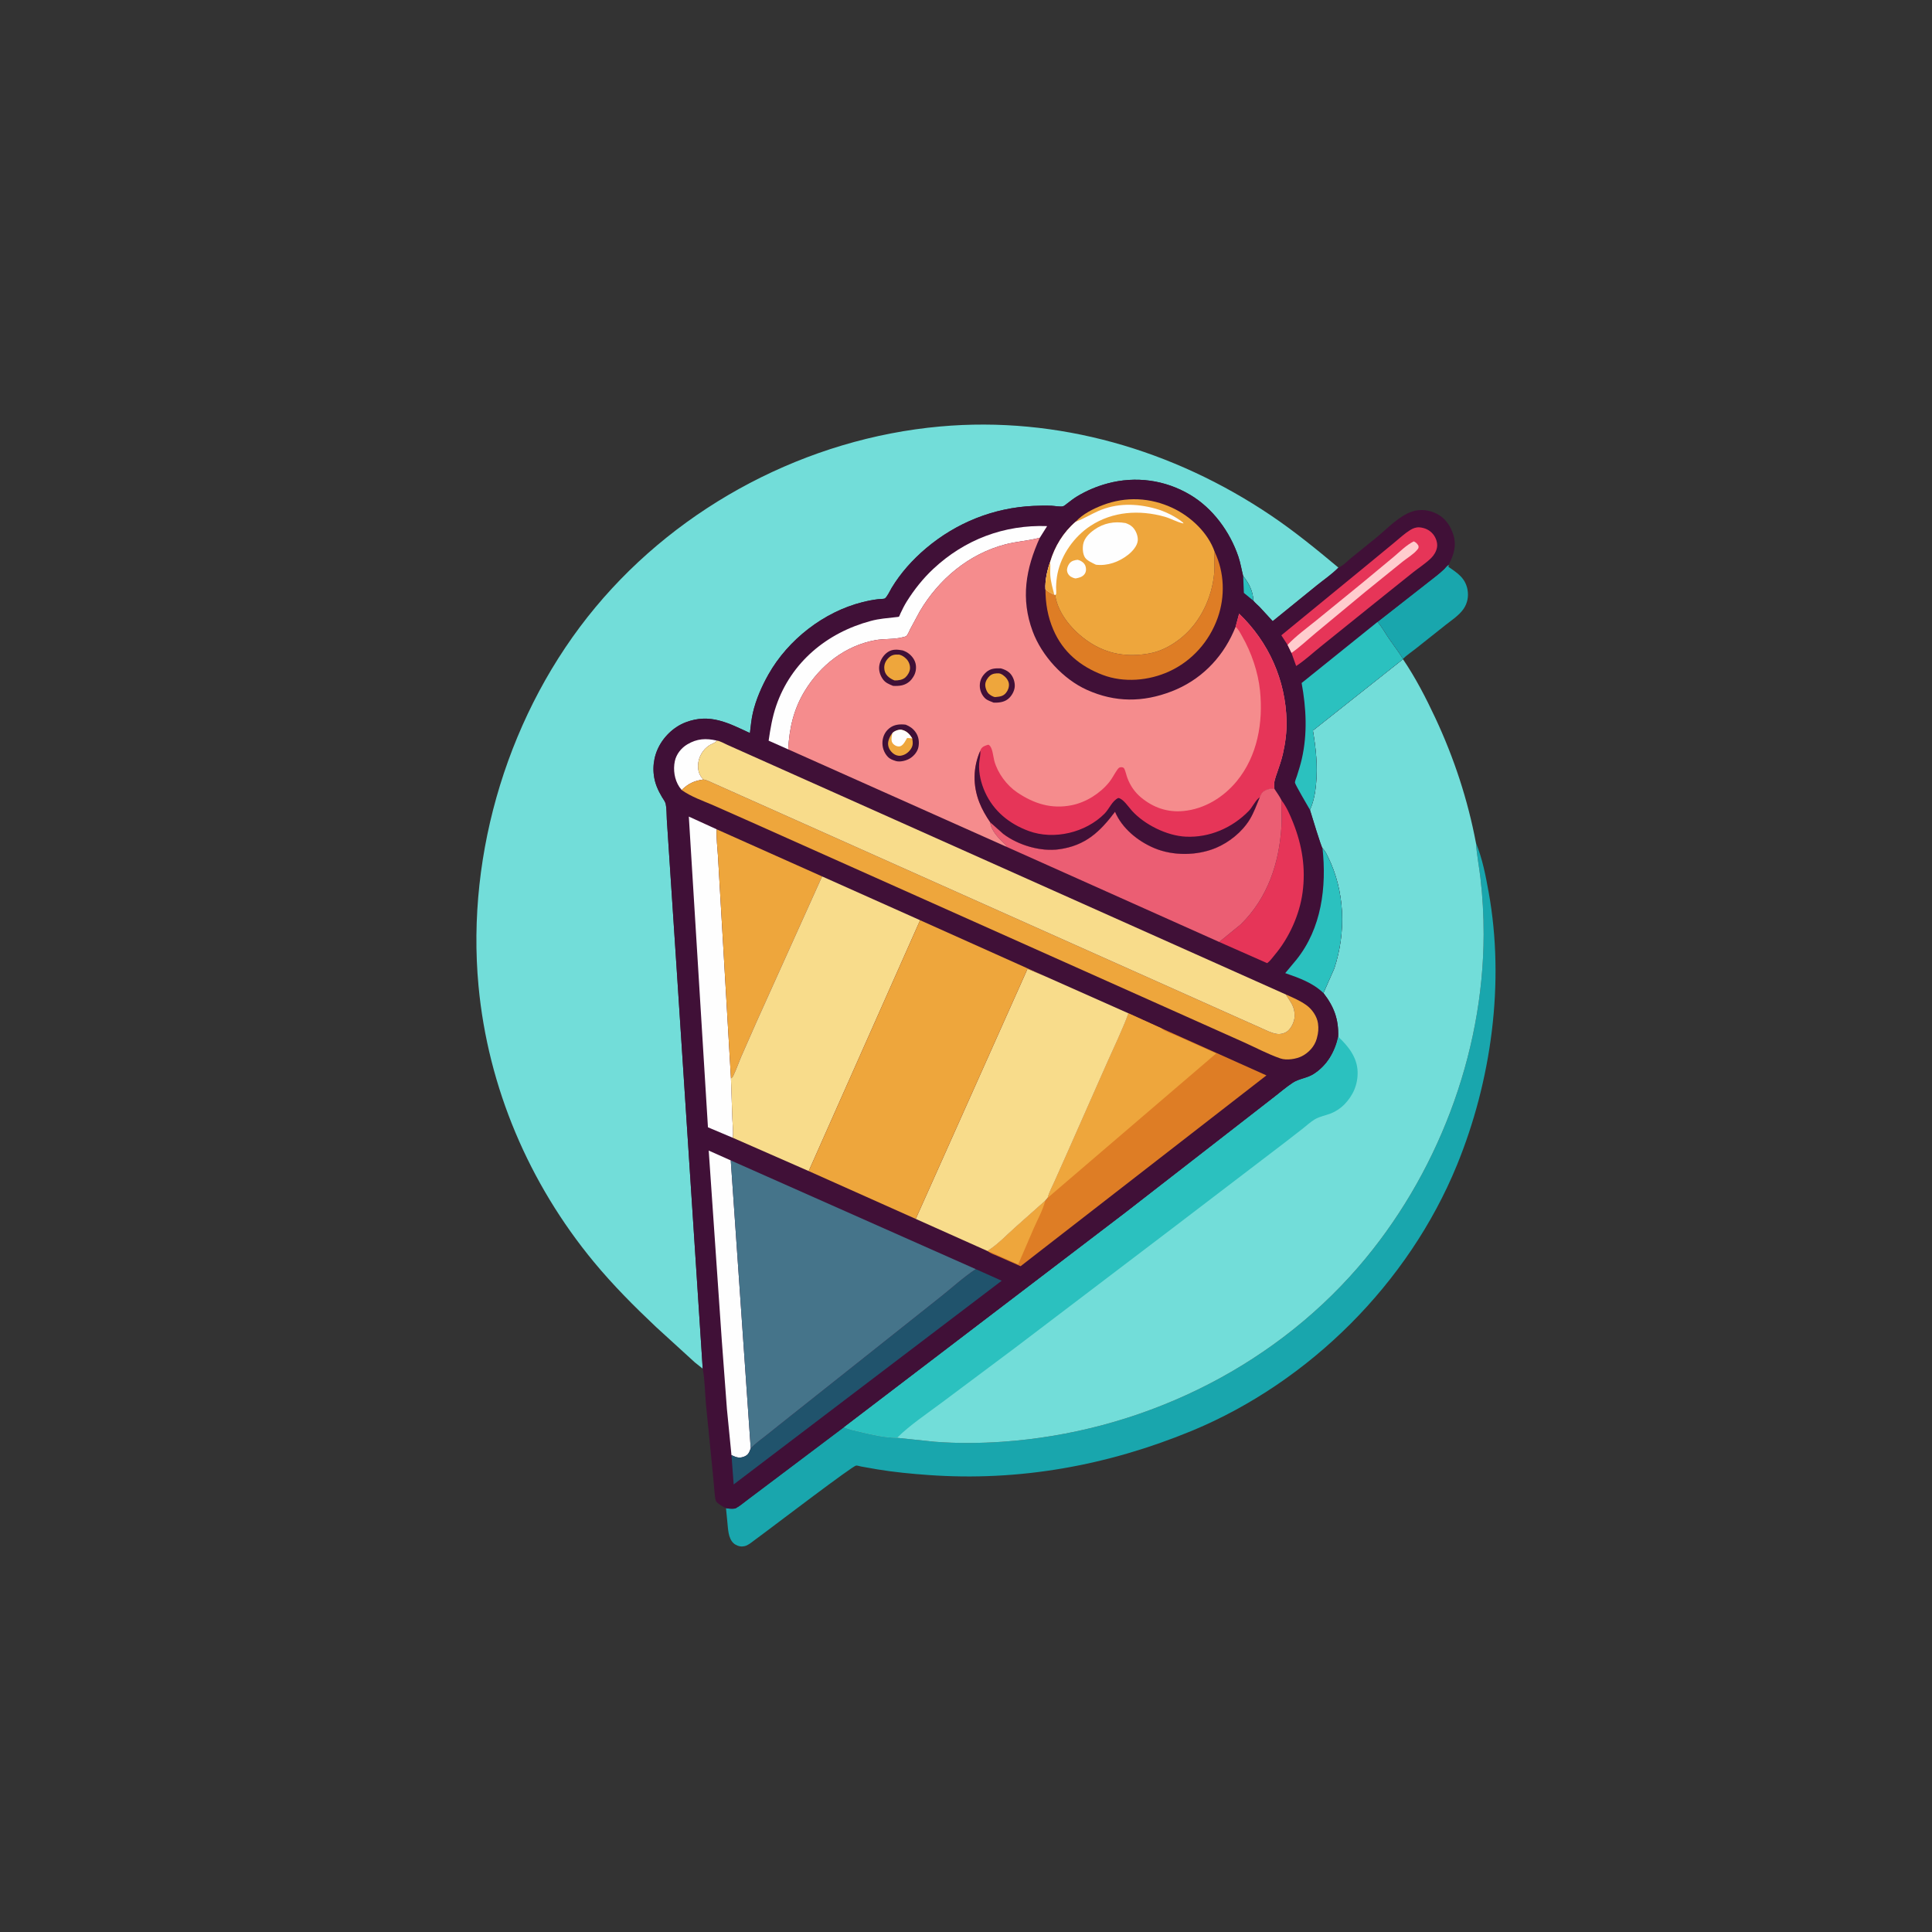 <?xml version="1.0" encoding="utf-8" ?>
<svg xmlns="http://www.w3.org/2000/svg" xmlns:xlink="http://www.w3.org/1999/xlink" width="1004" height="1004">
	<rect width="100%" height="100%" fill="#333333" stroke="none"/>
	<path fill="#19A6AD" transform="matrix(0.678 0.303 -0.303 0.678 309.94 0)" d="M676.588 174.345L700.923 128.285C702.091 126.033 703.205 123.74 704.149 121.383C704.689 120.034 704.828 118.622 705.726 117.447L706.25 118.911C713.675 120.216 720.139 121.211 724.816 127.921C727.586 131.894 728.719 136.673 727.842 141.434C726.867 146.731 723.562 151.88 721.081 156.584L708.574 180.616C706.9 183.887 704.697 187.287 703.362 190.672C698.515 187.322 693.506 184.678 688.5 181.618C684.514 179.182 680.865 176.255 676.588 174.345Z"/>
	<path fill="#19A6AD" transform="matrix(0.678 0.303 -0.303 0.678 309.94 0)" d="M802.649 287.5C811.168 295.53 818.198 305.636 824.795 315.302C860.968 368.301 880.436 435.039 882.427 498.876C885.201 587.799 850.271 679.07 789.25 743.77L788.703 744.347C744.845 790.492 693.123 825.823 633.152 847.6C621.933 851.674 610.549 855.505 599 858.541L587.906 861.319C587.069 861.525 584.932 861.776 584.324 862.18C581.974 863.74 550.286 921.838 546.173 929.135L540.426 939.401C539.293 941.429 538.041 944.032 536.171 945.447C535.822 945.71 535.621 945.812 535.25 946.035L534.804 946.306C533.043 947.3 530.174 947.422 528.268 946.793C523.367 945.176 520.651 939.212 518.25 935.063L513.367 926.504L514.809 926.132C516.169 925.71 518.896 924.783 519.762 923.626C521.744 920.976 523.288 917.677 524.905 914.773L534.061 898.231L565.595 841.156C569.776 841.106 573.976 840.14 578.073 839.374C586.263 837.842 594.884 836.081 602.563 832.77L627.74 824.523C642.538 819.242 657.183 812.557 671.049 805.171C754.97 760.471 820.831 683.587 848.45 592.124C872.733 511.709 867.84 420.651 833.655 343.767C828.292 331.706 822.205 319.849 815.456 308.5C811.383 301.65 806.653 295.005 802.911 288L802.649 287.5Z"/>
	<path fill="#72DDD9" transform="matrix(0.678 0.303 -0.303 0.678 309.94 0)" d="M703.502 190.863C716.72 199.032 729.313 209.092 741.045 219.25C764.409 239.479 785.01 262.126 802.649 287.5L802.911 288C806.653 295.005 811.383 301.65 815.456 308.5C822.205 319.849 828.292 331.706 833.655 343.767C867.84 420.651 872.733 511.709 848.45 592.124C820.831 683.587 754.97 760.471 671.049 805.171C657.183 812.557 642.538 819.242 627.74 824.523L602.563 832.77C594.884 836.081 586.263 837.842 578.073 839.374C573.976 840.14 569.776 841.106 565.595 841.156L684.382 623.229L731.925 534.127L746.19 507.371C748.754 502.579 751.161 497.44 754.086 492.881C756.853 488.568 761.818 485.984 764.792 481.52C770.978 472.236 772.099 461.361 769.892 450.563C765.311 439.284 758.658 432.519 748.003 426.844L747.908 407.961C745.129 381.364 732.722 355.646 711.832 338.415L711.144 337.856C709.471 336.468 708.12 335.439 706.089 334.62C704.96 334.312 689.446 316.356 687.039 313.619C687.172 307.476 685.523 301.037 683.547 295.25C679.42 283.165 673.366 272.751 666.326 262.166L703.502 190.863Z"/>
	<path fill="#2BC1BF" transform="matrix(0.678 0.303 -0.303 0.678 309.94 0)" d="M769.892 450.563C779.003 453.632 787.971 458.334 792.314 467.396C796.17 475.442 796.212 483.965 793.103 492.271C791.925 495.416 789.715 498.954 787.38 501.383C784.579 504.298 780.916 506.664 778.569 509.973C776.611 512.735 775.2 516.07 773.635 519.078L766.672 532.153L718.184 621.175L652.366 741.426L620.867 797.92C614.495 809.339 607.361 820.603 602.563 832.77C594.884 836.081 586.263 837.842 578.073 839.374C573.976 840.14 569.776 841.106 565.595 841.156L684.382 623.229L731.925 534.127L746.19 507.371C748.754 502.579 751.161 497.44 754.086 492.881C756.853 488.568 761.818 485.984 764.792 481.52C770.978 472.236 772.099 461.361 769.892 450.563Z"/>
	<path fill="#72DDD9" transform="matrix(0.678 0.303 -0.303 0.678 309.94 0)" d="M458.685 844.061L451.833 842.293L416.928 830.744C397.142 823.831 377.555 816.306 358.75 807C294.923 775.415 241.206 725.677 206.157 663.523C160.001 581.674 147.333 478.806 172.77 388.245C197.973 298.517 260.039 219.801 341.416 174.301C413.535 133.977 497.216 122.627 578.124 136.726C597.658 140.13 617.056 145.381 636.119 150.78C633.912 156.724 630.315 162.574 627.415 168.236L609.422 203.766L597 198.421C595.15 197.683 592.886 197.142 591.162 196.19C588.541 190.475 583.287 186.179 577.716 183.44C574.834 179.805 572.245 175.795 569.108 172.392C556.645 158.874 538.941 148.699 520.476 146.585C500.23 144.267 480.381 150.072 464.594 162.909C458.586 167.795 453.219 173.522 448.807 179.889C447.179 182.238 445.857 184.792 444.486 187.295C444.06 188.073 443.365 189.652 442.661 190.229C441.218 191.411 437.07 192.411 435.195 193.152C431.248 194.713 427.459 196.523 423.67 198.426C398.759 210.935 379.183 231.147 367.11 256.224C361.804 267.246 357.972 279.133 356.466 291.287C356.197 293.463 356.183 298.194 355.154 300.009C354.885 300.483 351.63 302.036 350.99 302.419C347.798 304.325 344.753 306.497 341.832 308.795C319.975 325.991 305.086 353.98 302.474 381.692C301.574 391.242 301.644 401.334 303.481 410.756C304.395 415.441 305.971 419.938 307.357 424.495C290.691 424.251 276.218 423.154 263.373 435.865C256.718 442.449 252.925 452.214 253.023 461.512C253.118 470.444 256.85 479.21 263.273 485.433C265.181 487.281 267.31 488.982 269.49 490.498C270.886 491.469 272.855 492.514 273.859 493.9C275.872 496.68 277.369 500.44 278.978 503.5L289.816 524.02L328.724 597.652L458.685 844.061Z"/>
	<path fill="#401037" transform="matrix(0.678 0.303 -0.303 0.678 309.94 0)" d="M636.119 150.78C638.497 148.428 640.167 143.596 641.701 140.556L652.147 120.022C656.34 111.485 660.124 100.386 667.248 93.866C671.614 89.87 677.613 88.027 683.478 88.291C690.216 88.595 695.779 92.065 700.166 96.989C705.485 102.959 706.174 109.809 705.726 117.447C704.828 118.622 704.689 120.034 704.149 121.383C703.205 123.74 702.091 126.033 700.923 128.285L676.588 174.345C680.865 176.255 684.514 179.182 688.5 181.618C693.506 184.678 698.515 187.322 703.362 190.672L703.502 190.863L666.326 262.166C673.366 272.751 679.42 283.165 683.547 295.25C685.523 301.037 687.172 307.476 687.039 313.619C689.446 316.356 704.96 334.312 706.089 334.62C708.12 335.439 709.471 336.468 711.144 337.856L711.832 338.415C732.722 355.646 745.129 381.364 747.908 407.961L748.003 426.844C758.658 432.519 765.311 439.284 769.892 450.563C772.099 461.361 770.978 472.236 764.792 481.52C761.818 485.984 756.853 488.568 754.086 492.881C751.161 497.44 748.754 502.579 746.19 507.371L731.925 534.127L684.382 623.229L565.595 841.156L534.061 898.231L524.905 914.773C523.288 917.677 521.744 920.976 519.762 923.626C518.896 924.783 516.169 925.71 514.809 926.132L513.367 926.504C512.223 926.526 511.088 926.504 509.957 926.302C508.575 926.054 505.947 925.729 504.944 924.823C503.77 923.763 502.745 921.692 501.92 920.326L495.308 908.54L471.122 866.236C467.021 858.958 463.449 850.883 458.685 844.061L328.724 597.652L289.816 524.02L278.978 503.5C277.369 500.44 275.872 496.68 273.859 493.9C272.855 492.514 270.886 491.469 269.49 490.498C267.31 488.982 265.181 487.281 263.273 485.433C256.85 479.21 253.118 470.444 253.023 461.512C252.925 452.214 256.718 442.449 263.373 435.865C276.218 423.154 290.691 424.251 307.357 424.495C305.971 419.938 304.395 415.441 303.481 410.756C301.644 401.334 301.574 391.242 302.474 381.692C305.086 353.98 319.975 325.991 341.832 308.795C344.753 306.497 347.798 304.325 350.99 302.419C351.63 302.036 354.885 300.483 355.154 300.009C356.183 298.194 356.197 293.463 356.466 291.287C357.972 279.133 361.804 267.246 367.11 256.224C379.183 231.147 398.759 210.935 423.67 198.426C427.459 196.523 431.248 194.713 435.195 193.152C437.07 192.411 441.218 191.411 442.661 190.229C443.365 189.652 444.06 188.073 444.486 187.295C445.857 184.792 447.179 182.238 448.807 179.889C453.219 173.522 458.586 167.795 464.594 162.909C480.381 150.072 500.23 144.267 520.476 146.585C538.941 148.699 556.645 158.874 569.108 172.392C572.245 175.795 574.834 179.805 577.716 183.44C583.287 186.179 588.541 190.475 591.162 196.19C592.886 197.142 595.15 197.683 597 198.421L609.422 203.766L627.415 168.236C630.315 162.574 633.912 156.724 636.119 150.78Z"/>
	<path fill="#2BC1BF" transform="matrix(0.678 0.303 -0.303 0.678 309.94 0)" d="M577.716 183.44C583.287 186.179 588.541 190.475 591.162 196.19L582.915 193.922L577.716 183.44Z"/>
	<path fill="#FEFEFE" transform="matrix(0.678 0.303 -0.303 0.678 309.94 0)" d="M280.01 480.372L277.67 479.087C272.453 475.784 268.718 469.92 267.423 463.918C266.374 459.056 267.721 453.714 270.56 449.662C275.142 443.124 280.692 440.279 288.392 438.76L288.163 439.483C287.57 441.15 286.046 442.31 285.07 443.75C281.866 448.479 281.285 454.688 283.455 459.968C284.908 463.5 287.124 465.889 290.621 467.447L290.828 467.478C285.179 471.143 282.578 474.18 280.01 480.372Z"/>
	<path fill="#2BC1BF" transform="matrix(0.678 0.303 -0.303 0.678 309.94 0)" d="M706.089 334.62C708.12 335.439 709.471 336.468 711.144 337.856L711.832 338.415C732.722 355.646 745.129 381.364 747.908 407.961L748.003 426.844C738.201 423.332 728.106 424.168 717.907 425.041L721.197 413.368C728.376 386.08 719.82 358.232 706.089 334.62Z"/>
	<path fill="#E63558" transform="matrix(0.678 0.303 -0.303 0.678 309.94 0)" d="M666.117 315.617C671.308 318.445 675.794 322.557 680.01 326.665C692.252 338.591 701.126 352.138 705.974 368.611C710.409 383.686 710.325 401.395 705.968 416.484C705.337 418.669 704.823 421.487 703.716 423.465L703.48 423.825L666.823 423.991L675.581 406.6C685.2 382.095 682.695 356.594 673.575 332.294C671.529 326.841 668.762 321.829 666.487 316.495L666.117 315.617Z"/>
	<path fill="#DE7D25" transform="matrix(0.678 0.303 -0.303 0.678 309.94 0)" d="M552.603 176.102C564.611 186.308 572.039 201.487 573.313 217.25C574.728 234.76 569.263 252.207 557.608 265.448C547.245 277.221 531.958 285.725 516.129 286.633C499.416 287.591 484.252 283.39 471.75 271.896C464.404 265.142 459.222 257.351 455.124 248.282C457.587 249.114 459.755 249.19 462.314 249.227L462.916 249.147L463.366 249.823C470.752 260.725 484.899 267.174 497.489 269.4C513.222 272.181 527.023 268.371 540 259.471C547.002 254.67 552.357 247.445 556.057 239.903C563.49 224.751 563.843 206.138 558.481 190.25C556.844 185.4 554.249 180.972 552.603 176.102Z"/>
	<path fill="#2BC1BF" transform="matrix(0.678 0.303 -0.303 0.678 309.94 0)" d="M676.588 174.345C680.865 176.255 684.514 179.182 688.5 181.618C693.506 184.678 698.515 187.322 703.362 190.672L703.502 190.863L666.326 262.166C673.366 272.751 679.42 283.165 683.547 295.25C685.523 301.037 687.172 307.476 687.039 313.619C684.957 312.117 670.256 301.627 669.727 300.57C669.233 299.581 669.238 297.05 669.108 295.893C668.64 291.714 668.163 287.567 667.339 283.439C663.792 265.663 655.711 249.831 645.554 235.006L676.588 174.345Z"/>
	<path fill="#E63558" transform="matrix(0.678 0.303 -0.303 0.678 309.94 0)" d="M625.653 214.646L618.962 210.32L653.226 141.828L664.571 119.024C666.66 114.83 668.575 110.238 671.192 106.348C672.546 104.335 674.182 102.687 676.5 101.885C680.064 100.652 683.742 100.71 687.123 102.444C689.901 103.869 692.533 106.61 693.321 109.703C694.01 112.407 693.639 115.606 692.64 118.159C690.684 123.16 687.562 127.855 685.072 132.633L669.518 162.893L647.579 205.781C644.176 212.382 641.221 219.469 637.209 225.712L630.483 218.693L625.653 214.646Z"/>
	<path fill="#FFCCCE" transform="matrix(0.678 0.303 -0.303 0.678 309.94 0)" d="M625.653 214.646C628.672 206.211 633.22 198.362 637.269 190.391L655.783 153.63L668.301 128.231C670.819 123.089 673.076 116.918 676.75 112.503C678.644 112.537 679.45 112.921 681.005 113.978C681.718 115.251 681.793 115.33 681.384 116.801C680.207 121.035 677.403 124.779 675.415 128.655L660.123 158.734L640.287 198.961C637.091 205.464 634.188 212.503 630.483 218.693L625.653 214.646Z"/>
	<path fill="#FEFEFE" transform="matrix(0.678 0.303 -0.303 0.678 309.94 0)" d="M336.476 423.997L321.489 424.023C319.215 415.964 317.107 407.889 316.364 399.525C313.51 367.42 327.924 338.384 352.57 318.374C354.895 316.487 357.358 314.79 359.925 313.25L367.256 308.941C367.59 308.732 369.188 307.873 369.341 307.623C369.507 307.349 369.375 305.505 369.387 304.989C369.456 301.86 369.567 298.785 370.002 295.68C371.368 285.933 373.841 276.285 377.67 267.208C389.342 239.541 410.337 218.701 438.162 207.434L436.819 216.939L436.449 217.245C430.258 222.244 422.992 225.952 416.696 231.008C396.029 247.601 384.093 272.226 381.136 298.255L380.095 312.31C380.023 313.686 380.207 316.808 379.488 317.991C379.127 318.585 378.026 319.327 377.441 319.799C372.651 323.661 366.108 325.818 360.93 329.376C343.181 341.569 332.959 361.212 330.339 382.255C328.507 396.971 331.218 410.352 336.476 423.997Z"/>
	<path fill="#FEFEFE" transform="matrix(0.678 0.303 -0.303 0.678 309.94 0)" d="M501.731 891.065L485.708 862.996L462.504 820L400.252 703.012L417.14 703.002L512.094 881.242C512.291 883.987 512.492 885.944 510.553 888.095C508.604 890.257 506.587 891.046 503.756 891.073L501.731 891.065Z"/>
	<path fill="#20536C" transform="matrix(0.678 0.303 -0.303 0.678 309.94 0)" d="M604.715 702.506L624.593 702.517L511.518 909.191L501.731 891.065L503.756 891.073C506.587 891.046 508.604 890.257 510.553 888.095C512.492 885.944 512.291 883.987 512.094 881.242C513.724 876.704 516.234 872.476 518.463 868.21L528.321 849.177L555.987 796L589.939 730.657C594.786 721.422 599.113 711.239 604.715 702.506Z"/>
	<path fill="#FEFEFE" transform="matrix(0.678 0.303 -0.303 0.678 309.94 0)" d="M411.98 687.957L393.116 688.361L292.18 495.311L313.615 495.486C315.755 501.127 319.175 506.631 321.969 512.008L337.823 542.588L393.847 650.521L406.441 676.283C408.26 679.983 410.754 684.039 411.98 687.957Z"/>
	<path fill="#EEA63C" transform="matrix(0.678 0.303 -0.303 0.678 309.94 0)" d="M313.615 495.486L394.413 495.485L394.042 606.92L394.198 633.983C394.283 638.614 394.722 643.382 394.587 648C394.552 649.223 394.498 649.495 393.847 650.521L337.823 542.588L321.969 512.008C319.175 506.631 315.755 501.127 313.615 495.486Z"/>
	<path fill="#EEA63C" transform="matrix(0.678 0.303 -0.303 0.678 309.94 0)" d="M724.374 438.506C729.786 438.475 735.026 438.367 740.362 439.417C745.279 440.385 750.48 443.476 753.199 447.804C755.102 450.834 756.095 453.736 756.634 457.25L756.761 458.044C757.552 463.465 755.682 469.099 752.286 473.333C749.52 476.782 743.771 480.516 739.195 480.929C729.973 481.763 720.077 481.023 710.761 481.024L650.638 481.005L460.382 480.998L332.862 481.008L304.686 481.103C296.694 481.193 287.858 482.018 280.01 480.372C282.578 474.18 285.179 471.143 290.828 467.478C293.112 466.8 296.081 467.006 298.469 467.004L311.889 467L361.08 466.993L637.148 466.997L698.61 467.019L718.122 467.001C721.937 466.991 726.131 467.309 729.835 466.27C732.466 465.532 734.881 463.636 736.085 461.161C737.519 458.215 737.564 453.192 736.315 450.151L736.03 449.5C733.459 443.509 729.399 441.98 724.374 438.506Z"/>
	<path fill="#EB5E73" transform="matrix(0.678 0.303 -0.303 0.678 309.94 0)" d="M658.387 310.4C660.923 312.057 663.819 313.664 666.117 315.617L666.487 316.495C668.762 321.829 671.529 326.841 673.575 332.294C682.695 356.594 685.2 382.095 675.581 406.6L666.823 423.991L503.415 423.913L503.309 423.301C502.526 422.85 502.779 422.941 502.07 422.693C496.385 420.699 489.571 418.256 486.303 412.87L497.956 416.566C510.688 419.552 526.977 417.433 538.16 410.423C553.782 400.631 559.133 387.837 563.102 370.549C572.364 379.122 586.023 382.79 598.425 382.552C612.77 382.277 628.035 375.259 637.834 364.862C644.776 357.497 650.055 347.106 651.348 337C652.057 331.459 651.579 325.522 651.416 319.943C651.334 317.971 651.32 316.39 652.476 314.678C653.847 312.648 656.005 310.946 658.387 310.4Z"/>
	<path fill="#EEA63C" transform="matrix(0.678 0.303 -0.303 0.678 309.94 0)" d="M455.146 196.49C457.418 189.576 462.593 183.255 467.672 178.172C479.915 165.917 495.951 159.664 513.25 160.023C527.247 160.314 542.905 165.716 552.603 176.102C554.249 180.972 556.844 185.4 558.481 190.25C563.843 206.138 563.49 224.751 556.057 239.903C552.357 247.445 547.002 254.67 540 259.471C527.023 268.371 513.222 272.181 497.489 269.4C484.899 267.174 470.752 260.725 463.366 249.823L462.916 249.147L462.314 249.227C459.755 249.19 457.587 249.114 455.124 248.282C452.371 243.075 450.775 235.395 450.342 229.519C448.797 218.352 450.29 206.75 455.146 196.49Z"/>
	<path fill="#FEFEFE" transform="matrix(0.678 0.303 -0.303 0.678 309.94 0)" d="M467.255 220.25C468.357 220.03 469.234 219.983 470.353 220.172C472.24 220.489 473.618 221.205 474.707 222.813C475.623 224.166 476.157 225.737 475.79 227.371C475.224 229.887 473.284 231.374 471.271 232.75C470.168 233.057 468.889 233.123 467.75 232.983C466.22 232.795 464.565 231.787 463.75 230.466C462.765 228.869 462.679 226.75 463.078 224.943C463.572 222.703 465.402 221.338 467.255 220.25Z"/>
	<path fill="#FEFEFE" transform="matrix(0.678 0.303 -0.303 0.678 309.94 0)" d="M455.146 196.49L455.556 196.088C459.464 192.187 462.694 187.466 466.406 183.336C475.934 172.734 488.741 167.372 502.563 165.315C509.265 164.318 517.55 164.621 524.077 166.394L524.5 166.83C519.87 167.849 515.18 167.197 510.529 167.885C492.429 170.564 475.841 179.233 465.763 194.942C458.451 206.338 455.369 221.594 458.356 234.836C459.044 237.885 460.063 240.866 461.261 243.75C461.668 244.731 463.303 247.606 463.307 248.493C463.308 248.747 463.046 248.929 462.916 249.147L462.314 249.227C459.755 249.19 457.587 249.114 455.124 248.282C452.371 243.075 450.775 235.395 450.342 229.519C448.797 218.352 450.29 206.75 455.146 196.49Z"/>
	<path fill="#EEA63C" transform="matrix(0.678 0.303 -0.303 0.678 309.94 0)" d="M450.342 229.519L450.65 230.081C452.048 232.665 452.868 235.437 454.251 238.001C456.451 242.079 459.476 245.589 462.314 249.227C459.755 249.19 457.587 249.114 455.124 248.282C452.371 243.075 450.775 235.395 450.342 229.519Z"/>
	<path fill="#FEFEFE" transform="matrix(0.678 0.303 -0.303 0.678 309.94 0)" d="M487.429 183.088C489.406 182.941 491.25 182.986 493.129 183.706C496.063 184.831 499.158 187.787 500.191 190.793C501.447 194.446 499.806 199.345 498.107 202.594C494.356 209.769 488.158 215.756 480.378 218.164C477.889 218.074 473.618 218.123 471.447 216.773C468.902 215.19 467.024 211.487 466.357 208.671C465.346 204.396 467.155 199.934 469.311 196.294C473.412 189.37 479.669 185.017 487.429 183.088Z"/>
	<path fill="#DE7D25" transform="matrix(0.678 0.303 -0.303 0.678 309.94 0)" d="M629.258 495.476L654.418 495.618L735.102 495.745L632.521 687.84L614.997 687.906C612.77 687.911 609.59 688.286 607.492 687.59L606.987 687.585C611.61 680.805 614.584 672.191 617.949 664.698L629.578 638.937L630.305 636.401C629.625 632.401 630.01 627.892 630.004 623.828L629.978 600.317L629.705 533.438C629.642 520.842 630.104 508.03 629.258 495.476Z"/>
	<path fill="#EEA63C" transform="matrix(0.678 0.303 -0.303 0.678 309.94 0)" d="M629.578 638.937C630.693 645.585 630.041 653.145 630.091 659.897L630.469 687.355L615.63 687.395C612.98 687.403 610.104 687.186 607.492 687.59L606.987 687.585C611.61 680.805 614.584 672.191 617.949 664.698L629.578 638.937Z"/>
	<path fill="#EEA63C" transform="matrix(0.678 0.303 -0.303 0.678 309.94 0)" d="M629.258 495.476L654.418 495.618L655.1 495.813C658.445 496.701 663.74 496.048 667.277 496.056L696.72 496.078L630.305 636.401C629.625 632.401 630.01 627.892 630.004 623.828L629.978 600.317L629.705 533.438C629.642 520.842 630.104 508.03 629.258 495.476Z"/>
	<path fill="#F8DC8B" transform="matrix(0.678 0.303 -0.303 0.678 309.94 0)" d="M288.392 438.76C290.598 438.094 293.973 438.488 296.328 438.487L313.519 438.483L383.862 438.475L724.374 438.506C729.399 441.98 733.459 443.509 736.03 449.5L736.315 450.151C737.564 453.192 737.519 458.215 736.085 461.161C734.881 463.636 732.466 465.532 729.835 466.27C726.131 467.309 721.937 466.991 718.122 467.001L698.61 467.019L637.148 466.997L361.08 466.993L311.889 467L298.469 467.004C296.081 467.006 293.112 466.8 290.828 467.478L290.621 467.447C287.124 465.889 284.908 463.5 283.455 459.968C281.285 454.688 281.866 448.479 285.07 443.75C286.046 442.31 287.57 441.15 288.163 439.483L288.392 438.76Z"/>
	<path fill="#F8DC8B" transform="matrix(0.678 0.303 -0.303 0.678 309.94 0)" d="M394.413 495.485L469.536 495.487L469.973 687.562L411.98 687.957C410.754 684.039 408.26 679.983 406.441 676.283L393.847 650.521C394.498 649.495 394.552 649.223 394.587 648C394.722 643.382 394.283 638.614 394.198 633.983L394.042 606.92L394.413 495.485Z"/>
	<path fill="#F8DC8B" transform="matrix(0.678 0.303 -0.303 0.678 309.94 0)" d="M566.009 495.601L629.258 495.476C630.104 508.03 629.642 520.842 629.705 533.438L629.978 600.317L630.004 623.828C630.01 627.892 629.625 632.401 630.305 636.401L629.578 638.937L617.949 664.698C614.584 672.191 611.61 680.805 606.987 687.585L552.027 687.559L552.038 495.891L566.009 495.601Z"/>
	<path fill="#EEA63C" transform="matrix(0.678 0.303 -0.303 0.678 309.94 0)" d="M469.536 495.487L566.009 495.601L552.038 495.891L552.027 687.559L469.973 687.562L469.536 495.487Z"/>
	<path fill="#45748A" transform="matrix(0.678 0.303 -0.303 0.678 309.94 0)" d="M417.14 703.002L604.715 702.506C599.113 711.239 594.786 721.422 589.939 730.657L555.987 796L528.321 849.177L518.463 868.21C516.234 872.476 513.724 876.704 512.094 881.242L417.14 703.002Z"/>
	<path fill="#F58C8D" transform="matrix(0.678 0.303 -0.303 0.678 309.94 0)" d="M587.331 217.97L585.828 208.569C612.808 218.263 634.44 237.611 646.786 263.609C650.042 270.466 652.269 277.98 653.759 285.41C654.655 289.876 655.05 294.466 655.454 299C655.837 303.285 655.888 306.736 658.387 310.4C656.005 310.946 653.847 312.648 652.476 314.678C651.32 316.39 651.334 317.971 651.416 319.943C651.579 325.522 652.057 331.459 651.348 337C650.055 347.106 644.776 357.497 637.834 364.862C628.035 375.259 612.77 382.277 598.425 382.552C586.023 382.79 572.364 379.122 563.102 370.549C559.133 387.837 553.782 400.631 538.16 410.423C526.977 417.433 510.688 419.552 497.956 416.566L486.303 412.87C489.571 418.256 496.385 420.699 502.07 422.693C502.779 422.941 502.526 422.85 503.309 423.301L503.415 423.913L336.476 423.997C331.218 410.352 328.507 396.971 330.339 382.255C332.959 361.212 343.181 341.569 360.93 329.376C366.108 325.818 372.651 323.661 377.441 319.799C378.026 319.327 379.127 318.585 379.488 317.991C380.207 316.808 380.023 313.686 380.095 312.31L381.136 298.255C384.093 272.226 396.029 247.601 416.696 231.008C422.992 225.952 430.258 222.244 436.449 217.245L436.819 216.939C436.672 240.739 441.837 261.339 459.017 278.843C471.761 291.827 492.133 300.665 510.405 300.693C532.018 300.726 549.723 292.718 564.85 277.512C579.776 262.509 587.465 242.735 587.397 221.66L587.331 217.97Z"/>
	<path fill="#401037" transform="matrix(0.678 0.303 -0.303 0.678 309.94 0)" d="M449.203 311.542C451.181 311.212 453.578 311.184 455.508 311.734C458.748 312.657 461.528 315.397 462.959 318.387C464.328 321.249 464.158 324.997 463.062 327.922C461.576 331.885 458.108 333.942 454.419 335.476C452.41 335.538 449.777 335.853 447.865 335.217C444.685 334.157 441.946 331.532 440.641 328.481C439.143 324.979 439.396 321.63 440.929 318.193C442.585 314.484 445.657 312.979 449.203 311.542Z"/>
	<path fill="#EEA63C" transform="matrix(0.678 0.303 -0.303 0.678 309.94 0)" d="M449.492 315.25C450.518 314.993 451.301 314.998 452.331 315.178C454.715 315.594 457.554 316.946 458.803 319.15C459.916 321.116 460.079 323.591 459.482 325.75C458.608 328.91 456.421 329.989 453.75 331.516C452.324 332.001 450.006 331.655 448.606 331.16C446.659 330.47 444.49 328.044 443.786 326.127C443.044 324.107 443.405 321.395 444.28 319.469C445.294 317.242 447.306 316.084 449.492 315.25Z"/>
	<path fill="#401037" transform="matrix(0.678 0.303 -0.303 0.678 309.94 0)" d="M381.394 328.085C382.439 328.014 383.435 327.956 384.479 328.079C387.788 328.469 391.219 330.057 393.295 332.731C395.26 335.262 396.176 338.679 395.706 341.852L395.598 342.5C395.418 343.612 395.213 344.627 394.753 345.665C392.857 349.943 389.546 351.839 385.372 353.484C382.102 353.564 379.533 353.79 376.644 351.975C373.717 350.135 371.423 347.427 370.649 344.019C369.837 340.444 370.416 336.318 372.435 333.238C374.549 330.012 377.817 328.953 381.394 328.085Z"/>
	<path fill="#EEA63C" transform="matrix(0.678 0.303 -0.303 0.678 309.94 0)" d="M380.389 331.75C382.442 331.447 384.063 331.709 386 332.425C388.334 333.287 390.307 335.215 391.219 337.557C391.999 339.558 391.698 342.536 390.833 344.495C389.726 347.001 387.155 348.561 384.75 349.601C382.917 349.728 380.682 349.447 378.968 348.765C376.902 347.943 375.521 346.501 374.575 344.5C373.369 341.95 373.506 339.34 374.535 336.75C375.711 333.793 377.588 332.874 380.389 331.75Z"/>
	<path fill="#401037" transform="matrix(0.678 0.303 -0.303 0.678 309.94 0)" d="M404.533 374.656C407.698 374.6 410.005 374.97 412.797 376.538C416.101 378.394 418.185 381.703 419.025 385.344C419.748 388.482 418.759 392.045 417.048 394.707C415.366 397.324 411.969 400.076 408.887 400.672C406.479 400.951 404.427 401.219 402.141 400.264C398.588 398.78 395.816 395.738 394.501 392.143C393.243 388.704 393.347 385.045 395 381.75C396.952 377.86 400.548 375.885 404.533 374.656Z"/>
	<path fill="#EEA63C" transform="matrix(0.678 0.303 -0.303 0.678 309.94 0)" d="M398.393 384.009C398.608 383.321 398.607 383.199 399.049 382.5C399.83 381.265 401.765 379.443 403.25 379.13C406.873 378.365 409.671 379.566 412.595 381.551C414.284 384.144 415.323 385.949 414.663 389.141C414.084 391.943 412.576 394.408 410.108 395.955C408.574 396.916 406.495 397.114 404.781 396.655C402.205 395.965 400.059 394.575 398.801 392.139C397.686 389.983 397.658 386.277 398.393 384.009Z"/>
	<path fill="#FEFEFE" transform="matrix(0.678 0.303 -0.303 0.678 309.94 0)" d="M398.393 384.009C398.608 383.321 398.607 383.199 399.049 382.5C399.83 381.265 401.765 379.443 403.25 379.13C406.873 378.365 409.671 379.566 412.595 381.551L409.192 382.75L408.941 385.1C408.784 386.691 408.452 388.845 407.193 389.98C406.097 390.968 404.333 391.149 402.95 390.817C401.593 390.491 400.593 389.863 399.898 388.634C399.135 387.286 398.754 385.515 398.393 384.009Z"/>
	<path fill="#E63558" transform="matrix(0.678 0.303 -0.303 0.678 309.94 0)" d="M587.331 217.97L585.828 208.569C612.808 218.263 634.44 237.611 646.786 263.609C650.042 270.466 652.269 277.98 653.759 285.41C654.655 289.876 655.05 294.466 655.454 299C655.837 303.285 655.888 306.736 658.387 310.4C656.005 310.946 653.847 312.648 652.476 314.678C651.32 316.39 651.334 317.971 651.416 319.943C651.579 325.522 652.057 331.459 651.348 337C650.055 347.106 644.776 357.497 637.834 364.862C628.035 375.259 612.77 382.277 598.425 382.552C586.023 382.79 572.364 379.122 563.102 370.549C559.133 387.837 553.782 400.631 538.16 410.423C526.977 417.433 510.688 419.552 497.956 416.566L486.303 412.87C481.8 410.119 477.519 407.03 473.75 403.322C464.698 394.417 459.65 382.755 459.577 370.044C459.508 369.345 459.466 369.289 459.586 368.5C459.891 366.494 461.554 365.113 462.996 363.877C466.195 363.702 469.461 370.092 471.44 372.5C477.064 379.342 486.315 384.569 494.993 386.098C508.985 388.562 521.884 387.114 533.698 378.621C541.939 372.695 548.37 363.033 550.939 353.25C551.793 349.998 551.864 346.547 552.504 343.25C552.776 341.844 552.992 340.874 554.451 340.25C555.38 339.853 556.202 339.885 556.946 340.564C558.527 342.007 559.831 343.902 561.354 345.44C565.416 349.544 570.1 352.431 575.698 353.995C586.391 356.985 596.791 356.058 606.5 350.588C619.436 343.301 628.288 330.366 632.151 316.174C638.163 294.088 632.314 271.216 621.178 251.827C614.649 240.46 604.725 229.804 594.177 222.128C592.106 220.621 589.826 218.648 587.331 217.97Z"/>
	<path fill="#401037" transform="matrix(0.678 0.303 -0.303 0.678 309.94 0)" d="M459.577 370.044C461.106 372.65 461.465 375.691 462.515 378.5C464.904 384.894 469.444 390.71 474.513 395.191C485.417 404.833 499.065 408.452 513.427 407.477C532.231 406.201 550.384 392.216 556.948 374.711C558.599 370.306 558.109 364.441 561.25 360.809C564.422 359.821 570.519 363.702 573.518 365.026C585.653 370.384 603.114 371.081 615.467 366.235C630.917 360.173 642.592 347.356 648.29 331.88C649.583 328.369 649.435 323.918 651.018 320.695L651.416 319.943C651.579 325.522 652.057 331.459 651.348 337C650.055 347.106 644.776 357.497 637.834 364.862C628.035 375.259 612.77 382.277 598.425 382.552C586.023 382.79 572.364 379.122 563.102 370.549C559.133 387.837 553.782 400.631 538.16 410.423C526.977 417.433 510.688 419.552 497.956 416.566L486.303 412.87C481.8 410.119 477.519 407.03 473.75 403.322C464.698 394.417 459.65 382.755 459.577 370.044Z"/>
</svg>
